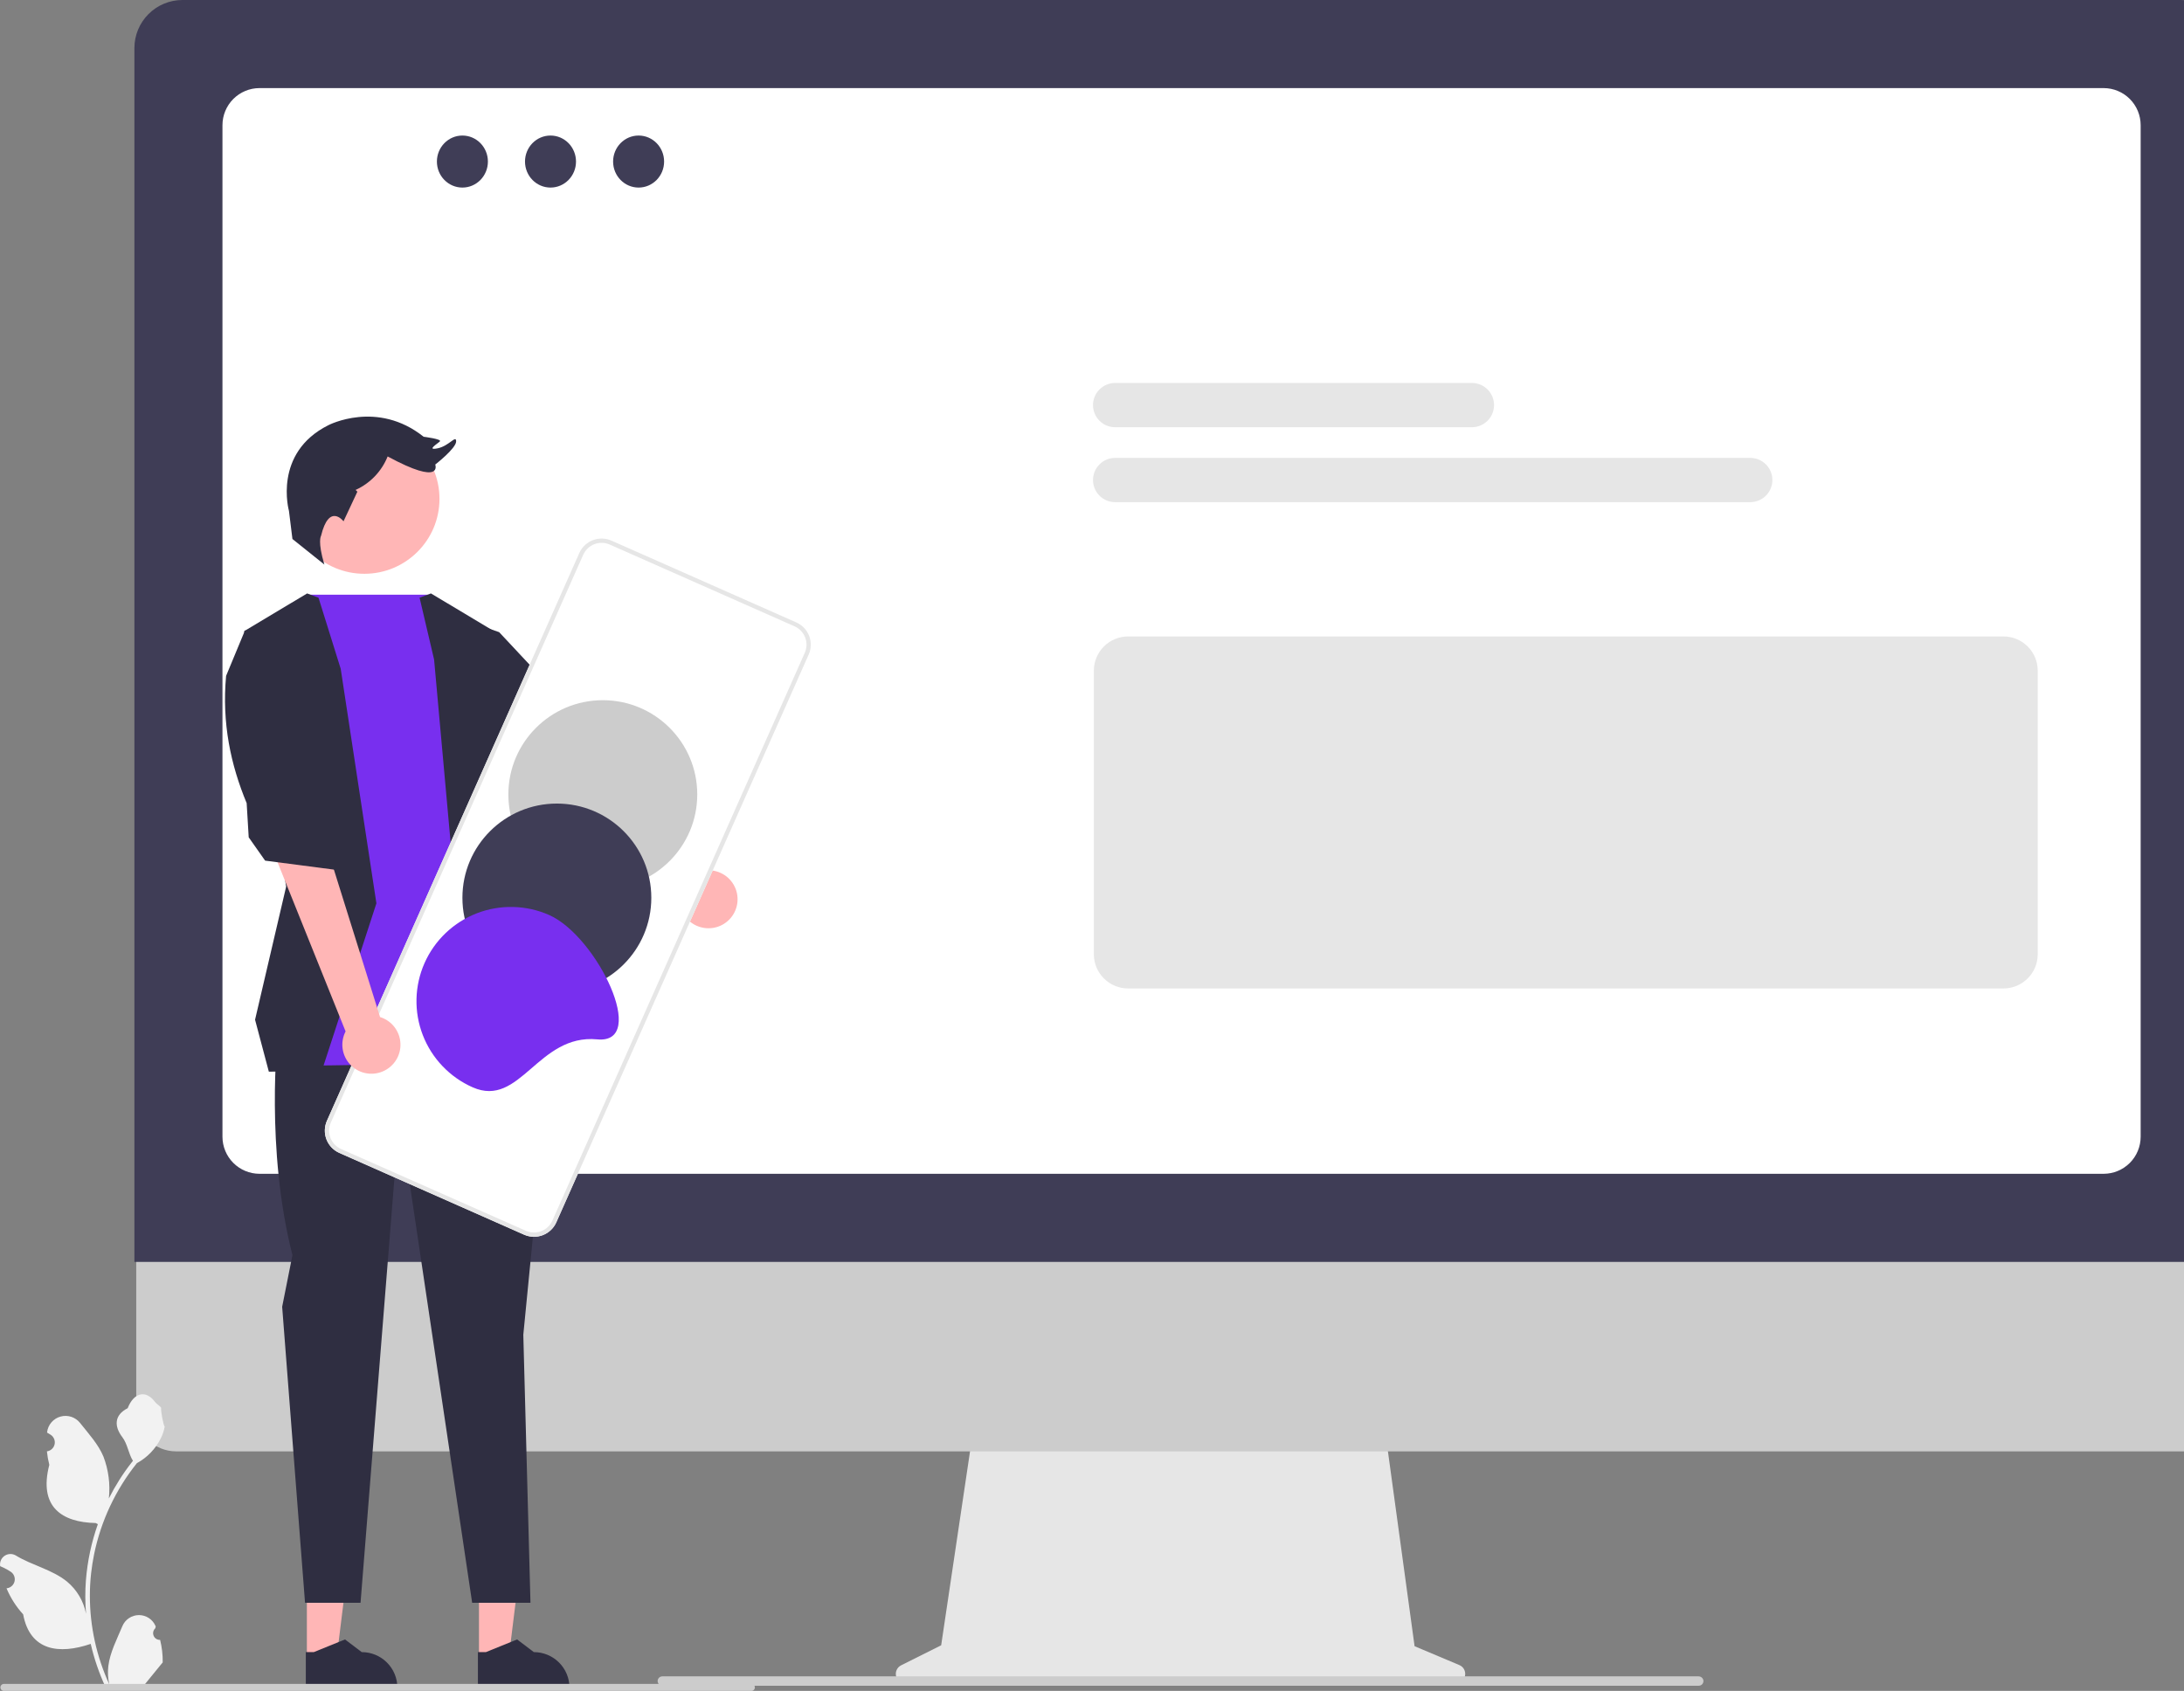 <svg width="195" height="151" viewBox="0 0 195 151" fill="none" xmlns="http://www.w3.org/2000/svg">
<rect x="0" y="0" width="195" height="151" fill="#808080" stroke="none"/>
<g clip-path="url(#clip0_89_3150)">
<path d="M130.303 148.694L126.302 147.008L123.557 126.938H87.008L84.033 146.926L80.453 148.717C80.282 148.803 80.145 148.944 80.064 149.117C79.982 149.291 79.962 149.487 80.006 149.673C80.05 149.86 80.156 150.026 80.306 150.145C80.456 150.263 80.642 150.328 80.833 150.328H129.973C130.169 150.328 130.36 150.26 130.511 150.136C130.663 150.012 130.768 149.838 130.806 149.646C130.845 149.453 130.816 149.253 130.725 149.08C130.633 148.906 130.484 148.77 130.303 148.694Z" fill="#E6E6E6"/>
<path d="M195.255 129.609H15.713C14.771 129.607 13.868 129.231 13.203 128.564C12.538 127.896 12.164 126.992 12.164 126.05V100.716H198.804V126.05C198.804 126.992 198.43 127.896 197.765 128.564C197.1 129.231 196.197 129.607 195.255 129.609Z" fill="#CCCCCC"/>
<path d="M198.992 112.689H12V4.291C12.001 3.153 12.454 2.062 13.257 1.258C14.061 0.454 15.151 0.001 16.288 0H194.704C195.84 0.001 196.93 0.454 197.734 1.258C198.538 2.062 198.99 3.153 198.992 4.291V112.689Z" fill="#3F3D56"/>
<path d="M187.824 104.821H23.169C22.293 104.82 21.452 104.471 20.833 103.851C20.213 103.231 19.864 102.39 19.863 101.513V11.175C19.864 10.298 20.213 9.457 20.833 8.837C21.452 8.217 22.293 7.868 23.169 7.867H187.824C188.701 7.868 189.541 8.217 190.161 8.837C190.78 9.457 191.129 10.298 191.13 11.175V101.513C191.129 102.39 190.78 103.231 190.161 103.851C189.541 104.471 188.701 104.82 187.824 104.821Z" fill="white"/>
<path d="M151.675 150.538H59.153C59.058 150.54 58.965 150.511 58.889 150.454C58.812 150.398 58.757 150.318 58.731 150.227C58.714 150.165 58.712 150.1 58.725 150.037C58.738 149.974 58.765 149.915 58.804 149.864C58.843 149.813 58.893 149.772 58.951 149.744C59.008 149.715 59.072 149.701 59.136 149.7H151.64C151.74 149.697 151.839 149.727 151.919 149.787C151.999 149.846 152.057 149.931 152.083 150.028C152.097 150.089 152.097 150.153 152.082 150.214C152.068 150.275 152.04 150.332 152.001 150.381C151.962 150.43 151.912 150.469 151.856 150.497C151.799 150.524 151.737 150.538 151.675 150.538Z" fill="#CCCCCC"/>
<path d="M178.88 88.271H100.725C99.914 88.27 99.136 87.948 98.562 87.375C97.989 86.803 97.666 86.027 97.665 85.217V59.889C97.666 59.079 97.989 58.303 98.562 57.73C99.136 57.158 99.914 56.836 100.725 56.835H178.88C179.692 56.836 180.469 57.158 181.043 57.73C181.617 58.303 181.939 59.079 181.94 59.889V85.217C181.939 86.027 181.617 86.803 181.043 87.375C180.469 87.948 179.692 88.27 178.88 88.271Z" fill="#E6E6E6"/>
<path d="M57.018 16.75C58.276 16.75 59.295 15.71 59.295 14.427C59.295 13.144 58.276 12.104 57.018 12.104C55.761 12.104 54.741 13.144 54.741 14.427C54.741 15.71 55.761 16.75 57.018 16.75Z" fill="#3F3D56"/>
<path d="M49.152 16.75C50.41 16.75 51.429 15.71 51.429 14.427C51.429 13.144 50.41 12.104 49.152 12.104C47.894 12.104 46.875 13.144 46.875 14.427C46.875 15.71 47.894 16.75 49.152 16.75Z" fill="#3F3D56"/>
<path d="M41.286 16.75C42.543 16.75 43.563 15.71 43.563 14.427C43.563 13.144 42.543 12.104 41.286 12.104C40.028 12.104 39.009 13.144 39.009 14.427C39.009 15.71 40.028 16.75 41.286 16.75Z" fill="#3F3D56"/>
<path d="M131.415 38.153H99.57C99.045 38.153 98.541 37.944 98.169 37.574C97.798 37.203 97.589 36.7 97.589 36.175C97.589 35.651 97.798 35.148 98.169 34.777C98.541 34.407 99.045 34.198 99.57 34.198H131.415C131.941 34.198 132.445 34.407 132.816 34.777C133.188 35.148 133.397 35.651 133.397 36.175C133.397 36.7 133.188 37.203 132.816 37.574C132.445 37.944 131.941 38.153 131.415 38.153Z" fill="#E6E6E6"/>
<path d="M156.267 44.844H99.57C99.045 44.844 98.541 44.636 98.169 44.265C97.798 43.894 97.589 43.391 97.589 42.867C97.589 42.343 97.798 41.84 98.169 41.469C98.541 41.098 99.045 40.89 99.57 40.89H156.267C156.793 40.89 157.297 41.098 157.668 41.469C158.04 41.84 158.249 42.343 158.249 42.867C158.249 43.391 158.04 43.894 157.668 44.265C157.297 44.636 156.793 44.844 156.267 44.844Z" fill="#E6E6E6"/>
<path d="M42.766 148.045L45.424 148.045L46.689 137.813L42.766 137.814L42.766 148.045Z" fill="#FFB6B6"/>
<path d="M42.672 150.813L50.846 150.813V150.71C50.846 149.868 50.511 149.06 49.914 148.465C49.318 147.869 48.508 147.535 47.665 147.535H47.664L46.171 146.404L43.385 147.535L42.672 147.535L42.672 150.813Z" fill="#2F2E41"/>
<path d="M27.4 148.045L30.058 148.045L31.323 137.813L27.399 137.814L27.4 148.045Z" fill="#FFB6B6"/>
<path d="M27.306 150.813L35.48 150.813V150.71C35.48 149.868 35.145 149.06 34.548 148.465C33.952 147.869 33.142 147.535 32.298 147.535H32.298L30.805 146.404L28.019 147.535L27.306 147.535L27.306 150.813Z" fill="#2F2E41"/>
<path d="M60.671 80.111L51.614 71.636L54.067 67.535L62.999 77.728C63.529 77.675 64.063 77.786 64.528 78.046C64.993 78.305 65.366 78.702 65.597 79.181C65.829 79.659 65.907 80.198 65.821 80.722C65.735 81.247 65.49 81.733 65.118 82.113C64.746 82.494 64.266 82.751 63.742 82.85C63.219 82.949 62.678 82.885 62.192 82.666C61.706 82.448 61.3 82.085 61.028 81.628C60.756 81.171 60.631 80.642 60.671 80.111V80.111Z" fill="#FFB6B6"/>
<path d="M24.799 92.451C24.799 92.451 23.675 102.549 26.111 112.086L25.193 116.696L27.235 143.128H32.191L35.668 99.557L42.157 143.128H47.363L46.724 119.192L48.977 96.191L48.036 90.955L24.799 92.451Z" fill="#2F2E41"/>
<path d="M38.495 53.11H27.428L25.567 57.832L26.016 95.163C26.016 95.163 47.941 95.163 49.441 93.667L44.756 77.398L43.069 56.641L38.495 53.11Z" fill="#782FEF"/>
<path d="M44.568 56.453L52.439 64.868L55.25 66.738L55.999 69.169L52.813 74.592L49.253 73.283L48.129 69.169L41.522 63.779L40.82 55.145L44.568 56.453Z" fill="#2F2E41"/>
<path d="M37.463 53.377L38.758 58.894L40.539 78.613L42.976 93.573H50.004L45.786 77.304L44.1 56.36L38.478 52.994L37.463 53.377Z" fill="#2F2E41"/>
<path d="M28.438 53.377L30.421 59.726L33.607 80.67L28.734 95.629L24.004 95.703L22.773 91.062L25.549 79.174L21.801 56.36L27.423 52.994L28.438 53.377Z" fill="#2F2E41"/>
<path d="M32.532 51.24C36.236 51.24 39.239 48.244 39.239 44.547C39.239 40.85 36.236 37.853 32.532 37.853C28.827 37.853 25.824 40.85 25.824 44.547C25.824 48.244 28.827 51.24 32.532 51.24Z" fill="#FFB6B6"/>
<path d="M28.662 47.861C28.662 47.861 28.34 48.348 28.962 50.417L26.11 48.132L25.799 45.623C25.799 45.623 24.347 40.451 29.323 37.968C29.323 37.968 33.678 35.692 37.824 39.002C37.824 39.002 39.483 39.209 39.276 39.416C39.068 39.623 38.032 40.244 39.068 40.037C40.105 39.83 40.727 38.796 40.727 39.416C40.727 40.037 38.861 41.485 38.861 41.485C38.861 41.485 39.587 43.451 34.611 40.761C34.078 42.089 33.053 43.16 31.748 43.752L31.908 43.908L30.671 46.554C30.671 46.554 29.388 44.86 28.662 47.861Z" fill="#2F2E41"/>
<path d="M29.189 100.091L51.725 49.384C51.959 48.858 52.393 48.446 52.932 48.239C53.47 48.032 54.069 48.047 54.597 48.279L71.099 55.583C71.626 55.817 72.039 56.25 72.246 56.787C72.454 57.325 72.44 57.922 72.206 58.449L49.67 109.155C49.436 109.681 49.002 110.093 48.464 110.3C47.925 110.507 47.326 110.493 46.799 110.26L30.296 102.956C29.769 102.722 29.356 102.289 29.149 101.752C28.941 101.215 28.956 100.617 29.189 100.091Z" fill="white"/>
<path d="M29.189 100.091L51.725 49.384C51.959 48.858 52.393 48.446 52.932 48.239C53.47 48.032 54.069 48.047 54.597 48.279L71.099 55.583C71.626 55.817 72.039 56.25 72.246 56.787C72.454 57.325 72.44 57.922 72.206 58.449L49.67 109.155C49.436 109.681 49.002 110.093 48.464 110.3C47.925 110.507 47.326 110.493 46.799 110.26L30.296 102.956C29.769 102.722 29.356 102.289 29.149 101.752C28.941 101.215 28.956 100.617 29.189 100.091ZM71.856 58.294C72.048 57.86 72.06 57.367 71.889 56.925C71.718 56.482 71.378 56.125 70.944 55.932L54.441 48.629C54.007 48.437 53.513 48.425 53.069 48.596C52.626 48.766 52.268 49.106 52.075 49.539L29.539 100.245C29.347 100.679 29.335 101.172 29.506 101.614C29.677 102.057 30.017 102.414 30.451 102.607L46.954 109.91C47.389 110.102 47.882 110.114 48.326 109.944C48.769 109.773 49.127 109.434 49.32 109L71.856 58.294Z" fill="#E6E6E6"/>
<path d="M53.822 79.358C58.48 79.358 62.255 75.591 62.255 70.943C62.255 66.296 58.48 62.528 53.822 62.528C49.165 62.528 45.39 66.296 45.39 70.943C45.39 75.591 49.165 79.358 53.822 79.358Z" fill="#CCCCCC"/>
<path d="M49.72 88.589C54.377 88.589 58.153 84.821 58.153 80.174C58.153 75.526 54.377 71.759 49.72 71.759C45.063 71.759 41.287 75.526 41.287 80.174C41.287 84.821 45.063 88.589 49.72 88.589Z" fill="#3F3D56"/>
<path d="M42.199 97.097C41.186 96.65 40.272 96.007 39.509 95.206C38.745 94.406 38.147 93.463 37.749 92.432C37.351 91.401 37.16 90.302 37.187 89.197C37.215 88.092 37.46 87.004 37.909 85.994C38.358 84.983 39.002 84.071 39.804 83.309C40.606 82.548 41.551 81.951 42.584 81.553C43.617 81.156 44.719 80.966 45.826 80.993C46.933 81.02 48.024 81.265 49.036 81.713C53.293 83.597 57.962 93.261 53.326 92.817C48.017 92.308 46.456 98.982 42.199 97.097Z" fill="#782FEF"/>
<path d="M30.856 92.105L24.267 75.722L29.536 76.773L33.934 90.823C34.442 90.981 34.89 91.291 35.216 91.712C35.541 92.133 35.729 92.643 35.754 93.174C35.779 93.705 35.639 94.231 35.355 94.68C35.07 95.13 34.653 95.48 34.161 95.685C33.67 95.89 33.127 95.939 32.607 95.826C32.086 95.712 31.613 95.441 31.253 95.05C30.892 94.659 30.66 94.167 30.589 93.64C30.518 93.113 30.611 92.577 30.856 92.105L30.856 92.105Z" fill="#FFB6B6"/>
<path d="M20.187 60.357C19.803 64.581 20.598 68.289 22.023 71.721L22.206 74.774L23.671 76.856L29.917 77.67L31.064 74.06L28.496 70.652L28.28 62.139L21.875 56.291L20.187 60.357Z" fill="#2F2E41"/>
<path d="M14.296 146.443C14.174 146.448 14.052 146.416 13.949 146.351C13.845 146.285 13.764 146.19 13.717 146.077C13.67 145.964 13.658 145.839 13.684 145.72C13.71 145.6 13.773 145.492 13.863 145.409L13.904 145.246C13.898 145.233 13.893 145.22 13.887 145.207C13.764 144.916 13.557 144.668 13.293 144.494C13.029 144.32 12.719 144.228 12.403 144.229C12.086 144.231 11.777 144.325 11.514 144.501C11.252 144.677 11.047 144.926 10.926 145.218C10.441 146.382 9.824 147.549 9.673 148.78C9.606 149.324 9.634 149.875 9.756 150.41C8.618 147.933 8.027 145.241 8.024 142.517C8.023 141.833 8.061 141.15 8.138 140.47C8.201 139.913 8.288 139.36 8.4 138.811C9.009 135.832 10.319 133.04 12.22 130.663C13.14 130.162 13.884 129.392 14.352 128.456C14.522 128.119 14.642 127.76 14.708 127.389C14.604 127.403 14.317 125.825 14.395 125.729C14.25 125.509 13.991 125.401 13.833 125.187C13.048 124.124 11.965 124.309 11.4 125.754C10.193 126.362 10.181 127.37 10.922 128.34C11.393 128.957 11.458 129.792 11.871 130.453C11.829 130.507 11.784 130.56 11.742 130.614C10.964 131.612 10.286 132.684 9.718 133.814C9.856 132.548 9.691 131.267 9.237 130.078C8.776 128.969 7.913 128.035 7.153 127.076C6.952 126.819 6.679 126.627 6.368 126.524C6.057 126.421 5.723 126.413 5.408 126.5C5.093 126.586 4.81 126.764 4.596 127.011C4.382 127.258 4.246 127.563 4.206 127.887C4.204 127.901 4.203 127.915 4.201 127.929C4.314 127.993 4.425 128.06 4.533 128.132C4.669 128.222 4.774 128.352 4.835 128.503C4.896 128.654 4.91 128.821 4.874 128.98C4.839 129.139 4.756 129.284 4.637 129.395C4.518 129.507 4.367 129.58 4.206 129.605L4.189 129.607C4.23 130.013 4.301 130.416 4.402 130.811C3.427 134.575 5.533 135.946 8.539 136.008C8.606 136.042 8.67 136.075 8.737 136.108C8.166 137.722 7.808 139.404 7.671 141.111C7.594 142.117 7.599 143.129 7.685 144.135L7.68 144.099C7.462 142.981 6.864 141.971 5.987 141.241C4.683 140.173 2.842 139.78 1.437 138.921C1.287 138.826 1.114 138.774 0.936 138.774C0.759 138.774 0.585 138.824 0.435 138.919C0.285 139.014 0.165 139.15 0.09 139.31C0.015 139.471 -0.012 139.649 0.011 139.825L0.017 139.862C0.226 139.948 0.43 140.046 0.628 140.156C0.741 140.22 0.851 140.287 0.959 140.359C1.095 140.449 1.2 140.579 1.261 140.73C1.322 140.881 1.336 141.047 1.301 141.207C1.265 141.366 1.183 141.511 1.063 141.622C0.944 141.734 0.794 141.807 0.632 141.831L0.616 141.834C0.604 141.836 0.594 141.837 0.582 141.839C0.94 142.692 1.442 143.478 2.067 144.161C2.677 147.446 5.297 147.758 8.098 146.801H8.1C8.408 148.134 8.853 149.432 9.429 150.673H14.177C14.194 150.62 14.209 150.566 14.225 150.513C13.785 150.541 13.344 150.515 12.911 150.435C13.263 150.004 13.616 149.569 13.968 149.138C13.976 149.13 13.983 149.121 13.99 149.112C14.169 148.892 14.349 148.673 14.528 148.452L14.528 148.452C14.537 147.775 14.46 147.1 14.296 146.443L14.296 146.443Z" fill="#F2F2F2"/>
<path d="M67.4 150.687C67.4 150.728 67.392 150.769 67.377 150.807C67.361 150.845 67.338 150.879 67.309 150.908C67.279 150.937 67.245 150.961 67.207 150.976C67.169 150.992 67.128 151 67.087 151H0.351C0.267 151 0.188 150.967 0.129 150.908C0.07 150.849 0.037 150.77 0.037 150.687C0.037 150.604 0.07 150.524 0.129 150.466C0.188 150.407 0.267 150.374 0.351 150.374H67.087C67.128 150.374 67.169 150.382 67.207 150.398C67.245 150.413 67.279 150.436 67.309 150.465C67.338 150.494 67.361 150.529 67.377 150.567C67.392 150.605 67.4 150.646 67.4 150.687Z" fill="#CCCCCC"/>
</g>
<defs>
<clipPath id="clip0_89_3150">
<rect width="195" height="151" fill="white"/>
</clipPath>
</defs>
</svg>
